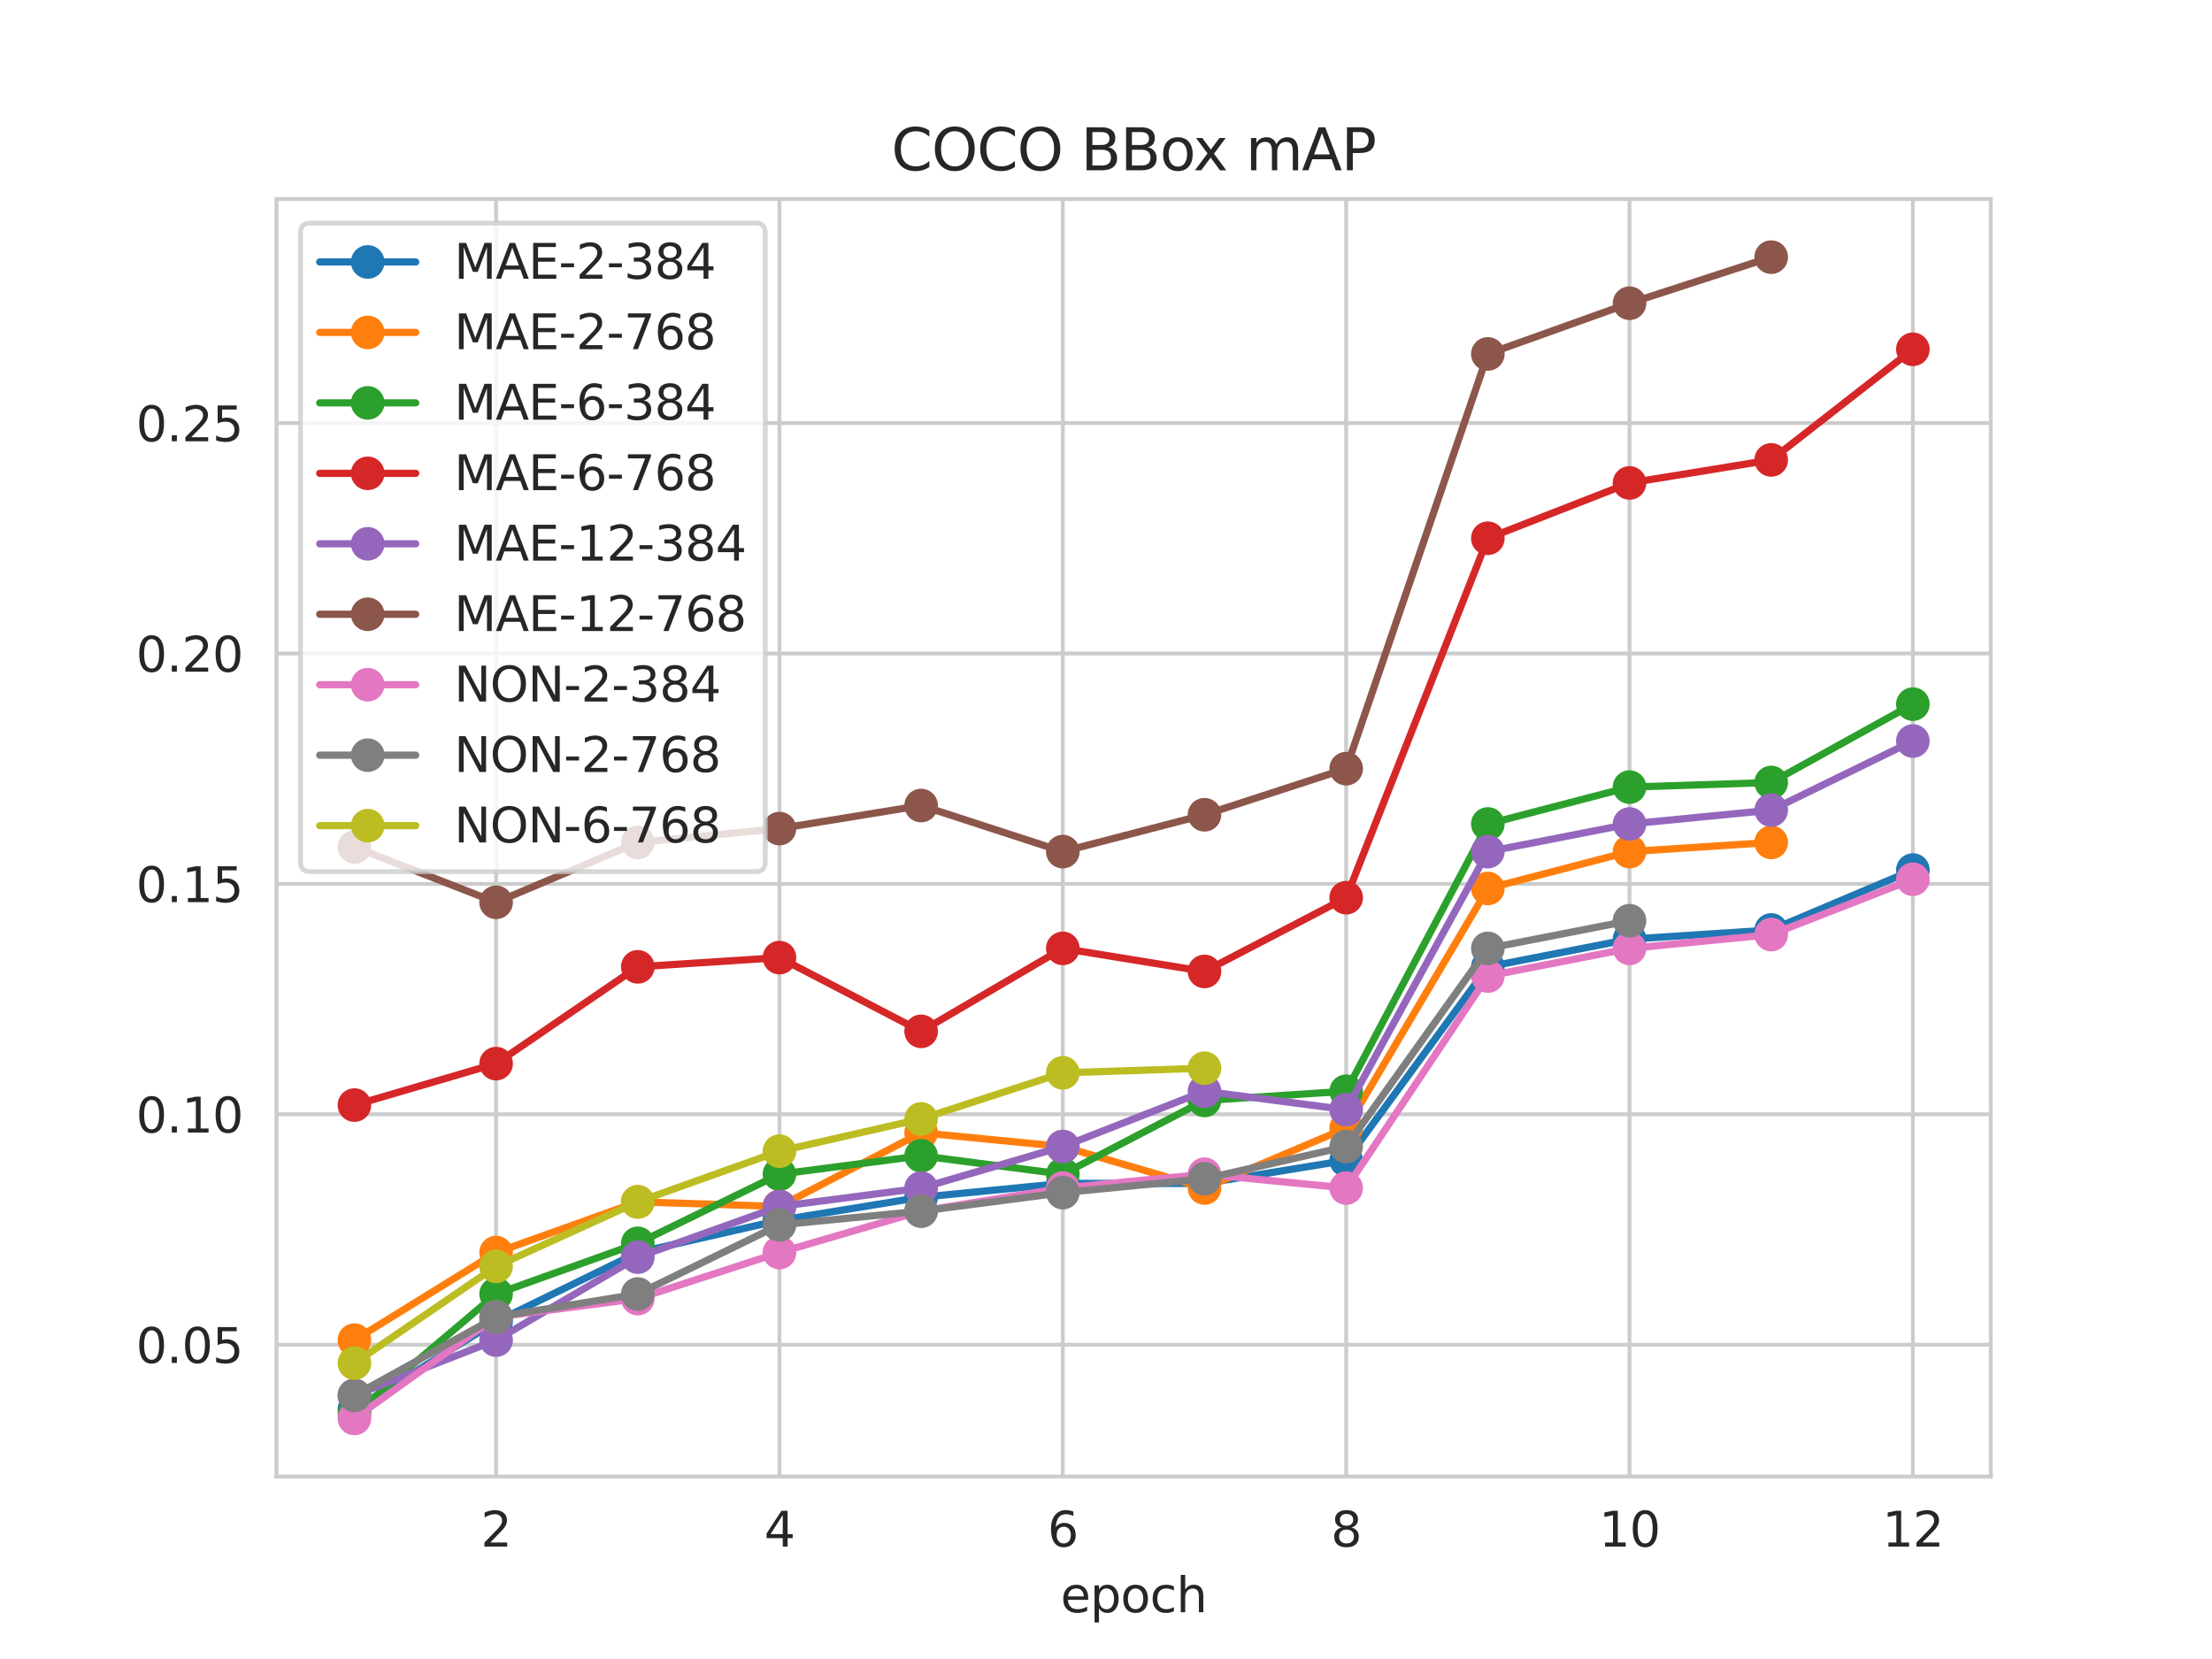 <?xml version="1.0" encoding="utf-8" standalone="no"?>
<!DOCTYPE svg PUBLIC "-//W3C//DTD SVG 1.1//EN"
  "http://www.w3.org/Graphics/SVG/1.1/DTD/svg11.dtd">
<svg xmlns:xlink="http://www.w3.org/1999/xlink" width="460.8pt" height="345.6pt" viewBox="0 0 460.8 345.6" xmlns="http://www.w3.org/2000/svg" version="1.1">
 <defs>
  <style type="text/css">*{stroke-linejoin: round; stroke-linecap: butt}</style>
 </defs>
 <g id="figure_1">
  <g id="patch_1">
   <path d="M 0 345.6 
L 460.8 345.6 
L 460.8 0 
L 0 0 
z
" style="fill: #ffffff"/>
  </g>
  <g id="axes_1">
   <g id="patch_2">
    <path d="M 57.6 307.584 
L 414.72 307.584 
L 414.72 41.472 
L 57.6 41.472 
z
" style="fill: #ffffff"/>
   </g>
   <g id="matplotlib.axis_1">
    <g id="xtick_1">
     <g id="line2d_1">
      <path d="M 103.347 307.584 
L 103.347 41.472 
" clip-path="url(#p0830698e64)" style="fill: none; stroke: #cccccc; stroke-width: 0.8; stroke-linecap: round"/>
     </g>
     <g id="text_1">
      <!-- 2 -->
      <g style="fill: #262626" transform="translate(100.166 322.182) scale(0.1 -0.1)">
       <defs>
        <path id="DejaVuSans-32" d="M 1228 531 
L 3431 531 
L 3431 0 
L 469 0 
L 469 531 
Q 828 903 1448 1529 
Q 2069 2156 2228 2338 
Q 2531 2678 2651 2914 
Q 2772 3150 2772 3378 
Q 2772 3750 2511 3984 
Q 2250 4219 1831 4219 
Q 1534 4219 1204 4116 
Q 875 4013 500 3803 
L 500 4441 
Q 881 4594 1212 4672 
Q 1544 4750 1819 4750 
Q 2544 4750 2975 4387 
Q 3406 4025 3406 3419 
Q 3406 3131 3298 2873 
Q 3191 2616 2906 2266 
Q 2828 2175 2409 1742 
Q 1991 1309 1228 531 
z
" transform="scale(0.016)"/>
       </defs>
       <use xlink:href="#DejaVuSans-32"/>
      </g>
     </g>
    </g>
    <g id="xtick_2">
     <g id="line2d_2">
      <path d="M 162.375 307.584 
L 162.375 41.472 
" clip-path="url(#p0830698e64)" style="fill: none; stroke: #cccccc; stroke-width: 0.8; stroke-linecap: round"/>
     </g>
     <g id="text_2">
      <!-- 4 -->
      <g style="fill: #262626" transform="translate(159.194 322.182) scale(0.1 -0.1)">
       <defs>
        <path id="DejaVuSans-34" d="M 2419 4116 
L 825 1625 
L 2419 1625 
L 2419 4116 
z
M 2253 4666 
L 3047 4666 
L 3047 1625 
L 3713 1625 
L 3713 1100 
L 3047 1100 
L 3047 0 
L 2419 0 
L 2419 1100 
L 313 1100 
L 313 1709 
L 2253 4666 
z
" transform="scale(0.016)"/>
       </defs>
       <use xlink:href="#DejaVuSans-34"/>
      </g>
     </g>
    </g>
    <g id="xtick_3">
     <g id="line2d_3">
      <path d="M 221.403 307.584 
L 221.403 41.472 
" clip-path="url(#p0830698e64)" style="fill: none; stroke: #cccccc; stroke-width: 0.8; stroke-linecap: round"/>
     </g>
     <g id="text_3">
      <!-- 6 -->
      <g style="fill: #262626" transform="translate(218.222 322.182) scale(0.1 -0.1)">
       <defs>
        <path id="DejaVuSans-36" d="M 2113 2584 
Q 1688 2584 1439 2293 
Q 1191 2003 1191 1497 
Q 1191 994 1439 701 
Q 1688 409 2113 409 
Q 2538 409 2786 701 
Q 3034 994 3034 1497 
Q 3034 2003 2786 2293 
Q 2538 2584 2113 2584 
z
M 3366 4563 
L 3366 3988 
Q 3128 4100 2886 4159 
Q 2644 4219 2406 4219 
Q 1781 4219 1451 3797 
Q 1122 3375 1075 2522 
Q 1259 2794 1537 2939 
Q 1816 3084 2150 3084 
Q 2853 3084 3261 2657 
Q 3669 2231 3669 1497 
Q 3669 778 3244 343 
Q 2819 -91 2113 -91 
Q 1303 -91 875 529 
Q 447 1150 447 2328 
Q 447 3434 972 4092 
Q 1497 4750 2381 4750 
Q 2619 4750 2861 4703 
Q 3103 4656 3366 4563 
z
" transform="scale(0.016)"/>
       </defs>
       <use xlink:href="#DejaVuSans-36"/>
      </g>
     </g>
    </g>
    <g id="xtick_4">
     <g id="line2d_4">
      <path d="M 280.431 307.584 
L 280.431 41.472 
" clip-path="url(#p0830698e64)" style="fill: none; stroke: #cccccc; stroke-width: 0.8; stroke-linecap: round"/>
     </g>
     <g id="text_4">
      <!-- 8 -->
      <g style="fill: #262626" transform="translate(277.25 322.182) scale(0.1 -0.1)">
       <defs>
        <path id="DejaVuSans-38" d="M 2034 2216 
Q 1584 2216 1326 1975 
Q 1069 1734 1069 1313 
Q 1069 891 1326 650 
Q 1584 409 2034 409 
Q 2484 409 2743 651 
Q 3003 894 3003 1313 
Q 3003 1734 2745 1975 
Q 2488 2216 2034 2216 
z
M 1403 2484 
Q 997 2584 770 2862 
Q 544 3141 544 3541 
Q 544 4100 942 4425 
Q 1341 4750 2034 4750 
Q 2731 4750 3128 4425 
Q 3525 4100 3525 3541 
Q 3525 3141 3298 2862 
Q 3072 2584 2669 2484 
Q 3125 2378 3379 2068 
Q 3634 1759 3634 1313 
Q 3634 634 3220 271 
Q 2806 -91 2034 -91 
Q 1263 -91 848 271 
Q 434 634 434 1313 
Q 434 1759 690 2068 
Q 947 2378 1403 2484 
z
M 1172 3481 
Q 1172 3119 1398 2916 
Q 1625 2713 2034 2713 
Q 2441 2713 2670 2916 
Q 2900 3119 2900 3481 
Q 2900 3844 2670 4047 
Q 2441 4250 2034 4250 
Q 1625 4250 1398 4047 
Q 1172 3844 1172 3481 
z
" transform="scale(0.016)"/>
       </defs>
       <use xlink:href="#DejaVuSans-38"/>
      </g>
     </g>
    </g>
    <g id="xtick_5">
     <g id="line2d_5">
      <path d="M 339.459 307.584 
L 339.459 41.472 
" clip-path="url(#p0830698e64)" style="fill: none; stroke: #cccccc; stroke-width: 0.8; stroke-linecap: round"/>
     </g>
     <g id="text_5">
      <!-- 10 -->
      <g style="fill: #262626" transform="translate(333.097 322.182) scale(0.1 -0.1)">
       <defs>
        <path id="DejaVuSans-31" d="M 794 531 
L 1825 531 
L 1825 4091 
L 703 3866 
L 703 4441 
L 1819 4666 
L 2450 4666 
L 2450 531 
L 3481 531 
L 3481 0 
L 794 0 
L 794 531 
z
" transform="scale(0.016)"/>
        <path id="DejaVuSans-30" d="M 2034 4250 
Q 1547 4250 1301 3770 
Q 1056 3291 1056 2328 
Q 1056 1369 1301 889 
Q 1547 409 2034 409 
Q 2525 409 2770 889 
Q 3016 1369 3016 2328 
Q 3016 3291 2770 3770 
Q 2525 4250 2034 4250 
z
M 2034 4750 
Q 2819 4750 3233 4129 
Q 3647 3509 3647 2328 
Q 3647 1150 3233 529 
Q 2819 -91 2034 -91 
Q 1250 -91 836 529 
Q 422 1150 422 2328 
Q 422 3509 836 4129 
Q 1250 4750 2034 4750 
z
" transform="scale(0.016)"/>
       </defs>
       <use xlink:href="#DejaVuSans-31"/>
       <use xlink:href="#DejaVuSans-30" x="63.623"/>
      </g>
     </g>
    </g>
    <g id="xtick_6">
     <g id="line2d_6">
      <path d="M 398.487 307.584 
L 398.487 41.472 
" clip-path="url(#p0830698e64)" style="fill: none; stroke: #cccccc; stroke-width: 0.8; stroke-linecap: round"/>
     </g>
     <g id="text_6">
      <!-- 12 -->
      <g style="fill: #262626" transform="translate(392.125 322.182) scale(0.1 -0.1)">
       <use xlink:href="#DejaVuSans-31"/>
       <use xlink:href="#DejaVuSans-32" x="63.623"/>
      </g>
     </g>
    </g>
    <g id="text_7">
     <!-- epoch -->
     <g style="fill: #262626" transform="translate(220.932 335.861) scale(0.1 -0.1)">
      <defs>
       <path id="DejaVuSans-65" d="M 3597 1894 
L 3597 1613 
L 953 1613 
Q 991 1019 1311 708 
Q 1631 397 2203 397 
Q 2534 397 2845 478 
Q 3156 559 3463 722 
L 3463 178 
Q 3153 47 2828 -22 
Q 2503 -91 2169 -91 
Q 1331 -91 842 396 
Q 353 884 353 1716 
Q 353 2575 817 3079 
Q 1281 3584 2069 3584 
Q 2775 3584 3186 3129 
Q 3597 2675 3597 1894 
z
M 3022 2063 
Q 3016 2534 2758 2815 
Q 2500 3097 2075 3097 
Q 1594 3097 1305 2825 
Q 1016 2553 972 2059 
L 3022 2063 
z
" transform="scale(0.016)"/>
       <path id="DejaVuSans-70" d="M 1159 525 
L 1159 -1331 
L 581 -1331 
L 581 3500 
L 1159 3500 
L 1159 2969 
Q 1341 3281 1617 3432 
Q 1894 3584 2278 3584 
Q 2916 3584 3314 3078 
Q 3713 2572 3713 1747 
Q 3713 922 3314 415 
Q 2916 -91 2278 -91 
Q 1894 -91 1617 61 
Q 1341 213 1159 525 
z
M 3116 1747 
Q 3116 2381 2855 2742 
Q 2594 3103 2138 3103 
Q 1681 3103 1420 2742 
Q 1159 2381 1159 1747 
Q 1159 1113 1420 752 
Q 1681 391 2138 391 
Q 2594 391 2855 752 
Q 3116 1113 3116 1747 
z
" transform="scale(0.016)"/>
       <path id="DejaVuSans-6f" d="M 1959 3097 
Q 1497 3097 1228 2736 
Q 959 2375 959 1747 
Q 959 1119 1226 758 
Q 1494 397 1959 397 
Q 2419 397 2687 759 
Q 2956 1122 2956 1747 
Q 2956 2369 2687 2733 
Q 2419 3097 1959 3097 
z
M 1959 3584 
Q 2709 3584 3137 3096 
Q 3566 2609 3566 1747 
Q 3566 888 3137 398 
Q 2709 -91 1959 -91 
Q 1206 -91 779 398 
Q 353 888 353 1747 
Q 353 2609 779 3096 
Q 1206 3584 1959 3584 
z
" transform="scale(0.016)"/>
       <path id="DejaVuSans-63" d="M 3122 3366 
L 3122 2828 
Q 2878 2963 2633 3030 
Q 2388 3097 2138 3097 
Q 1578 3097 1268 2742 
Q 959 2388 959 1747 
Q 959 1106 1268 751 
Q 1578 397 2138 397 
Q 2388 397 2633 464 
Q 2878 531 3122 666 
L 3122 134 
Q 2881 22 2623 -34 
Q 2366 -91 2075 -91 
Q 1284 -91 818 406 
Q 353 903 353 1747 
Q 353 2603 823 3093 
Q 1294 3584 2113 3584 
Q 2378 3584 2631 3529 
Q 2884 3475 3122 3366 
z
" transform="scale(0.016)"/>
       <path id="DejaVuSans-68" d="M 3513 2113 
L 3513 0 
L 2938 0 
L 2938 2094 
Q 2938 2591 2744 2837 
Q 2550 3084 2163 3084 
Q 1697 3084 1428 2787 
Q 1159 2491 1159 1978 
L 1159 0 
L 581 0 
L 581 4863 
L 1159 4863 
L 1159 2956 
Q 1366 3272 1645 3428 
Q 1925 3584 2291 3584 
Q 2894 3584 3203 3211 
Q 3513 2838 3513 2113 
z
" transform="scale(0.016)"/>
      </defs>
      <use xlink:href="#DejaVuSans-65"/>
      <use xlink:href="#DejaVuSans-70" x="61.523"/>
      <use xlink:href="#DejaVuSans-6f" x="125"/>
      <use xlink:href="#DejaVuSans-63" x="186.182"/>
      <use xlink:href="#DejaVuSans-68" x="241.162"/>
     </g>
    </g>
   </g>
   <g id="matplotlib.axis_2">
    <g id="ytick_1">
     <g id="line2d_7">
      <path d="M 57.6 280.128 
L 414.72 280.128 
" clip-path="url(#p0830698e64)" style="fill: none; stroke: #cccccc; stroke-width: 0.8; stroke-linecap: round"/>
     </g>
     <g id="text_8">
      <!-- 0.05 -->
      <g style="fill: #262626" transform="translate(28.334 283.927) scale(0.1 -0.1)">
       <defs>
        <path id="DejaVuSans-2e" d="M 684 794 
L 1344 794 
L 1344 0 
L 684 0 
L 684 794 
z
" transform="scale(0.016)"/>
        <path id="DejaVuSans-35" d="M 691 4666 
L 3169 4666 
L 3169 4134 
L 1269 4134 
L 1269 2991 
Q 1406 3038 1543 3061 
Q 1681 3084 1819 3084 
Q 2600 3084 3056 2656 
Q 3513 2228 3513 1497 
Q 3513 744 3044 326 
Q 2575 -91 1722 -91 
Q 1428 -91 1123 -41 
Q 819 9 494 109 
L 494 744 
Q 775 591 1075 516 
Q 1375 441 1709 441 
Q 2250 441 2565 725 
Q 2881 1009 2881 1497 
Q 2881 1984 2565 2268 
Q 2250 2553 1709 2553 
Q 1456 2553 1204 2497 
Q 953 2441 691 2322 
L 691 4666 
z
" transform="scale(0.016)"/>
       </defs>
       <use xlink:href="#DejaVuSans-30"/>
       <use xlink:href="#DejaVuSans-2e" x="63.623"/>
       <use xlink:href="#DejaVuSans-30" x="95.41"/>
       <use xlink:href="#DejaVuSans-35" x="159.033"/>
      </g>
     </g>
    </g>
    <g id="ytick_2">
     <g id="line2d_8">
      <path d="M 57.6 232.128 
L 414.72 232.128 
" clip-path="url(#p0830698e64)" style="fill: none; stroke: #cccccc; stroke-width: 0.8; stroke-linecap: round"/>
     </g>
     <g id="text_9">
      <!-- 0.10 -->
      <g style="fill: #262626" transform="translate(28.334 235.927) scale(0.1 -0.1)">
       <use xlink:href="#DejaVuSans-30"/>
       <use xlink:href="#DejaVuSans-2e" x="63.623"/>
       <use xlink:href="#DejaVuSans-31" x="95.41"/>
       <use xlink:href="#DejaVuSans-30" x="159.033"/>
      </g>
     </g>
    </g>
    <g id="ytick_3">
     <g id="line2d_9">
      <path d="M 57.6 184.128 
L 414.72 184.128 
" clip-path="url(#p0830698e64)" style="fill: none; stroke: #cccccc; stroke-width: 0.8; stroke-linecap: round"/>
     </g>
     <g id="text_10">
      <!-- 0.15 -->
      <g style="fill: #262626" transform="translate(28.334 187.927) scale(0.1 -0.1)">
       <use xlink:href="#DejaVuSans-30"/>
       <use xlink:href="#DejaVuSans-2e" x="63.623"/>
       <use xlink:href="#DejaVuSans-31" x="95.41"/>
       <use xlink:href="#DejaVuSans-35" x="159.033"/>
      </g>
     </g>
    </g>
    <g id="ytick_4">
     <g id="line2d_10">
      <path d="M 57.6 136.128 
L 414.72 136.128 
" clip-path="url(#p0830698e64)" style="fill: none; stroke: #cccccc; stroke-width: 0.8; stroke-linecap: round"/>
     </g>
     <g id="text_11">
      <!-- 0.20 -->
      <g style="fill: #262626" transform="translate(28.334 139.927) scale(0.1 -0.1)">
       <use xlink:href="#DejaVuSans-30"/>
       <use xlink:href="#DejaVuSans-2e" x="63.623"/>
       <use xlink:href="#DejaVuSans-32" x="95.41"/>
       <use xlink:href="#DejaVuSans-30" x="159.033"/>
      </g>
     </g>
    </g>
    <g id="ytick_5">
     <g id="line2d_11">
      <path d="M 57.6 88.128 
L 414.72 88.128 
" clip-path="url(#p0830698e64)" style="fill: none; stroke: #cccccc; stroke-width: 0.8; stroke-linecap: round"/>
     </g>
     <g id="text_12">
      <!-- 0.25 -->
      <g style="fill: #262626" transform="translate(28.334 91.927) scale(0.1 -0.1)">
       <use xlink:href="#DejaVuSans-30"/>
       <use xlink:href="#DejaVuSans-2e" x="63.623"/>
       <use xlink:href="#DejaVuSans-32" x="95.41"/>
       <use xlink:href="#DejaVuSans-35" x="159.033"/>
      </g>
     </g>
    </g>
   </g>
   <g id="line2d_12">
    <path d="M 73.833 293.568 
L 103.347 275.328 
L 132.861 260.928 
L 162.375 254.208 
L 191.889 249.408 
L 221.403 246.528 
L 250.917 246.528 
L 280.431 241.728 
L 309.945 201.408 
L 339.459 195.648 
L 368.973 193.728 
L 398.487 181.248 
" clip-path="url(#p0830698e64)" style="fill: none; stroke: #1f77b4; stroke-width: 1.5; stroke-linecap: round"/>
    <defs>
     <path id="m68b4275892" d="M 0 3 
C 0.796 3 1.559 2.684 2.121 2.121 
C 2.684 1.559 3 0.796 3 0 
C 3 -0.796 2.684 -1.559 2.121 -2.121 
C 1.559 -2.684 0.796 -3 0 -3 
C -0.796 -3 -1.559 -2.684 -2.121 -2.121 
C -2.684 -1.559 -3 -0.796 -3 0 
C -3 0.796 -2.684 1.559 -2.121 2.121 
C -1.559 2.684 -0.796 3 0 3 
z
" style="stroke: #1f77b4"/>
    </defs>
    <g clip-path="url(#p0830698e64)">
     <use xlink:href="#m68b4275892" x="73.833" y="293.568" style="fill: #1f77b4; stroke: #1f77b4"/>
     <use xlink:href="#m68b4275892" x="103.347" y="275.328" style="fill: #1f77b4; stroke: #1f77b4"/>
     <use xlink:href="#m68b4275892" x="132.861" y="260.928" style="fill: #1f77b4; stroke: #1f77b4"/>
     <use xlink:href="#m68b4275892" x="162.375" y="254.208" style="fill: #1f77b4; stroke: #1f77b4"/>
     <use xlink:href="#m68b4275892" x="191.889" y="249.408" style="fill: #1f77b4; stroke: #1f77b4"/>
     <use xlink:href="#m68b4275892" x="221.403" y="246.528" style="fill: #1f77b4; stroke: #1f77b4"/>
     <use xlink:href="#m68b4275892" x="250.917" y="246.528" style="fill: #1f77b4; stroke: #1f77b4"/>
     <use xlink:href="#m68b4275892" x="280.431" y="241.728" style="fill: #1f77b4; stroke: #1f77b4"/>
     <use xlink:href="#m68b4275892" x="309.945" y="201.408" style="fill: #1f77b4; stroke: #1f77b4"/>
     <use xlink:href="#m68b4275892" x="339.459" y="195.648" style="fill: #1f77b4; stroke: #1f77b4"/>
     <use xlink:href="#m68b4275892" x="368.973" y="193.728" style="fill: #1f77b4; stroke: #1f77b4"/>
     <use xlink:href="#m68b4275892" x="398.487" y="181.248" style="fill: #1f77b4; stroke: #1f77b4"/>
    </g>
   </g>
   <g id="line2d_13">
    <path d="M 73.833 279.168 
L 103.347 260.928 
L 132.861 250.368 
L 162.375 251.328 
L 191.889 235.968 
L 221.403 238.848 
L 250.917 247.488 
L 280.431 235.008 
L 309.945 185.088 
L 339.459 177.408 
L 368.973 175.488 
" clip-path="url(#p0830698e64)" style="fill: none; stroke: #ff7f0e; stroke-width: 1.5; stroke-linecap: round"/>
    <defs>
     <path id="me8c75ceebf" d="M 0 3 
C 0.796 3 1.559 2.684 2.121 2.121 
C 2.684 1.559 3 0.796 3 0 
C 3 -0.796 2.684 -1.559 2.121 -2.121 
C 1.559 -2.684 0.796 -3 0 -3 
C -0.796 -3 -1.559 -2.684 -2.121 -2.121 
C -2.684 -1.559 -3 -0.796 -3 0 
C -3 0.796 -2.684 1.559 -2.121 2.121 
C -1.559 2.684 -0.796 3 0 3 
z
" style="stroke: #ff7f0e"/>
    </defs>
    <g clip-path="url(#p0830698e64)">
     <use xlink:href="#me8c75ceebf" x="73.833" y="279.168" style="fill: #ff7f0e; stroke: #ff7f0e"/>
     <use xlink:href="#me8c75ceebf" x="103.347" y="260.928" style="fill: #ff7f0e; stroke: #ff7f0e"/>
     <use xlink:href="#me8c75ceebf" x="132.861" y="250.368" style="fill: #ff7f0e; stroke: #ff7f0e"/>
     <use xlink:href="#me8c75ceebf" x="162.375" y="251.328" style="fill: #ff7f0e; stroke: #ff7f0e"/>
     <use xlink:href="#me8c75ceebf" x="191.889" y="235.968" style="fill: #ff7f0e; stroke: #ff7f0e"/>
     <use xlink:href="#me8c75ceebf" x="221.403" y="238.848" style="fill: #ff7f0e; stroke: #ff7f0e"/>
     <use xlink:href="#me8c75ceebf" x="250.917" y="247.488" style="fill: #ff7f0e; stroke: #ff7f0e"/>
     <use xlink:href="#me8c75ceebf" x="280.431" y="235.008" style="fill: #ff7f0e; stroke: #ff7f0e"/>
     <use xlink:href="#me8c75ceebf" x="309.945" y="185.088" style="fill: #ff7f0e; stroke: #ff7f0e"/>
     <use xlink:href="#me8c75ceebf" x="339.459" y="177.408" style="fill: #ff7f0e; stroke: #ff7f0e"/>
     <use xlink:href="#me8c75ceebf" x="368.973" y="175.488" style="fill: #ff7f0e; stroke: #ff7f0e"/>
    </g>
   </g>
   <g id="line2d_14">
    <path d="M 73.833 294.528 
L 103.347 269.568 
L 132.861 259.008 
L 162.375 244.608 
L 191.889 240.768 
L 221.403 244.608 
L 250.917 229.248 
L 280.431 227.328 
L 309.945 171.648 
L 339.459 163.968 
L 368.973 163.008 
L 398.487 146.688 
" clip-path="url(#p0830698e64)" style="fill: none; stroke: #2ca02c; stroke-width: 1.5; stroke-linecap: round"/>
    <defs>
     <path id="m5e2458ff6b" d="M 0 3 
C 0.796 3 1.559 2.684 2.121 2.121 
C 2.684 1.559 3 0.796 3 0 
C 3 -0.796 2.684 -1.559 2.121 -2.121 
C 1.559 -2.684 0.796 -3 0 -3 
C -0.796 -3 -1.559 -2.684 -2.121 -2.121 
C -2.684 -1.559 -3 -0.796 -3 0 
C -3 0.796 -2.684 1.559 -2.121 2.121 
C -1.559 2.684 -0.796 3 0 3 
z
" style="stroke: #2ca02c"/>
    </defs>
    <g clip-path="url(#p0830698e64)">
     <use xlink:href="#m5e2458ff6b" x="73.833" y="294.528" style="fill: #2ca02c; stroke: #2ca02c"/>
     <use xlink:href="#m5e2458ff6b" x="103.347" y="269.568" style="fill: #2ca02c; stroke: #2ca02c"/>
     <use xlink:href="#m5e2458ff6b" x="132.861" y="259.008" style="fill: #2ca02c; stroke: #2ca02c"/>
     <use xlink:href="#m5e2458ff6b" x="162.375" y="244.608" style="fill: #2ca02c; stroke: #2ca02c"/>
     <use xlink:href="#m5e2458ff6b" x="191.889" y="240.768" style="fill: #2ca02c; stroke: #2ca02c"/>
     <use xlink:href="#m5e2458ff6b" x="221.403" y="244.608" style="fill: #2ca02c; stroke: #2ca02c"/>
     <use xlink:href="#m5e2458ff6b" x="250.917" y="229.248" style="fill: #2ca02c; stroke: #2ca02c"/>
     <use xlink:href="#m5e2458ff6b" x="280.431" y="227.328" style="fill: #2ca02c; stroke: #2ca02c"/>
     <use xlink:href="#m5e2458ff6b" x="309.945" y="171.648" style="fill: #2ca02c; stroke: #2ca02c"/>
     <use xlink:href="#m5e2458ff6b" x="339.459" y="163.968" style="fill: #2ca02c; stroke: #2ca02c"/>
     <use xlink:href="#m5e2458ff6b" x="368.973" y="163.008" style="fill: #2ca02c; stroke: #2ca02c"/>
     <use xlink:href="#m5e2458ff6b" x="398.487" y="146.688" style="fill: #2ca02c; stroke: #2ca02c"/>
    </g>
   </g>
   <g id="line2d_15">
    <path d="M 73.833 230.208 
L 103.347 221.568 
L 132.861 201.408 
L 162.375 199.488 
L 191.889 214.848 
L 221.403 197.568 
L 250.917 202.368 
L 280.431 187.008 
L 309.945 112.128 
L 339.459 100.608 
L 368.973 95.808 
L 398.487 72.768 
" clip-path="url(#p0830698e64)" style="fill: none; stroke: #d62728; stroke-width: 1.5; stroke-linecap: round"/>
    <defs>
     <path id="mbbafbca306" d="M 0 3 
C 0.796 3 1.559 2.684 2.121 2.121 
C 2.684 1.559 3 0.796 3 0 
C 3 -0.796 2.684 -1.559 2.121 -2.121 
C 1.559 -2.684 0.796 -3 0 -3 
C -0.796 -3 -1.559 -2.684 -2.121 -2.121 
C -2.684 -1.559 -3 -0.796 -3 0 
C -3 0.796 -2.684 1.559 -2.121 2.121 
C -1.559 2.684 -0.796 3 0 3 
z
" style="stroke: #d62728"/>
    </defs>
    <g clip-path="url(#p0830698e64)">
     <use xlink:href="#mbbafbca306" x="73.833" y="230.208" style="fill: #d62728; stroke: #d62728"/>
     <use xlink:href="#mbbafbca306" x="103.347" y="221.568" style="fill: #d62728; stroke: #d62728"/>
     <use xlink:href="#mbbafbca306" x="132.861" y="201.408" style="fill: #d62728; stroke: #d62728"/>
     <use xlink:href="#mbbafbca306" x="162.375" y="199.488" style="fill: #d62728; stroke: #d62728"/>
     <use xlink:href="#mbbafbca306" x="191.889" y="214.848" style="fill: #d62728; stroke: #d62728"/>
     <use xlink:href="#mbbafbca306" x="221.403" y="197.568" style="fill: #d62728; stroke: #d62728"/>
     <use xlink:href="#mbbafbca306" x="250.917" y="202.368" style="fill: #d62728; stroke: #d62728"/>
     <use xlink:href="#mbbafbca306" x="280.431" y="187.008" style="fill: #d62728; stroke: #d62728"/>
     <use xlink:href="#mbbafbca306" x="309.945" y="112.128" style="fill: #d62728; stroke: #d62728"/>
     <use xlink:href="#mbbafbca306" x="339.459" y="100.608" style="fill: #d62728; stroke: #d62728"/>
     <use xlink:href="#mbbafbca306" x="368.973" y="95.808" style="fill: #d62728; stroke: #d62728"/>
     <use xlink:href="#mbbafbca306" x="398.487" y="72.768" style="fill: #d62728; stroke: #d62728"/>
    </g>
   </g>
   <g id="line2d_16">
    <path d="M 73.833 290.688 
L 103.347 279.168 
L 132.861 261.888 
L 162.375 251.328 
L 191.889 247.488 
L 221.403 238.848 
L 250.917 227.328 
L 280.431 231.168 
L 309.945 177.408 
L 339.459 171.648 
L 368.973 168.768 
L 398.487 154.368 
" clip-path="url(#p0830698e64)" style="fill: none; stroke: #9467bd; stroke-width: 1.5; stroke-linecap: round"/>
    <defs>
     <path id="me1479765b6" d="M 0 3 
C 0.796 3 1.559 2.684 2.121 2.121 
C 2.684 1.559 3 0.796 3 0 
C 3 -0.796 2.684 -1.559 2.121 -2.121 
C 1.559 -2.684 0.796 -3 0 -3 
C -0.796 -3 -1.559 -2.684 -2.121 -2.121 
C -2.684 -1.559 -3 -0.796 -3 0 
C -3 0.796 -2.684 1.559 -2.121 2.121 
C -1.559 2.684 -0.796 3 0 3 
z
" style="stroke: #9467bd"/>
    </defs>
    <g clip-path="url(#p0830698e64)">
     <use xlink:href="#me1479765b6" x="73.833" y="290.688" style="fill: #9467bd; stroke: #9467bd"/>
     <use xlink:href="#me1479765b6" x="103.347" y="279.168" style="fill: #9467bd; stroke: #9467bd"/>
     <use xlink:href="#me1479765b6" x="132.861" y="261.888" style="fill: #9467bd; stroke: #9467bd"/>
     <use xlink:href="#me1479765b6" x="162.375" y="251.328" style="fill: #9467bd; stroke: #9467bd"/>
     <use xlink:href="#me1479765b6" x="191.889" y="247.488" style="fill: #9467bd; stroke: #9467bd"/>
     <use xlink:href="#me1479765b6" x="221.403" y="238.848" style="fill: #9467bd; stroke: #9467bd"/>
     <use xlink:href="#me1479765b6" x="250.917" y="227.328" style="fill: #9467bd; stroke: #9467bd"/>
     <use xlink:href="#me1479765b6" x="280.431" y="231.168" style="fill: #9467bd; stroke: #9467bd"/>
     <use xlink:href="#me1479765b6" x="309.945" y="177.408" style="fill: #9467bd; stroke: #9467bd"/>
     <use xlink:href="#me1479765b6" x="339.459" y="171.648" style="fill: #9467bd; stroke: #9467bd"/>
     <use xlink:href="#me1479765b6" x="368.973" y="168.768" style="fill: #9467bd; stroke: #9467bd"/>
     <use xlink:href="#me1479765b6" x="398.487" y="154.368" style="fill: #9467bd; stroke: #9467bd"/>
    </g>
   </g>
   <g id="line2d_17">
    <path d="M 73.833 176.448 
L 103.347 187.968 
L 132.861 175.488 
L 162.375 172.608 
L 191.889 167.808 
L 221.403 177.408 
L 250.917 169.728 
L 280.431 160.128 
L 309.945 73.728 
L 339.459 63.168 
L 368.973 53.568 
" clip-path="url(#p0830698e64)" style="fill: none; stroke: #8c564b; stroke-width: 1.5; stroke-linecap: round"/>
    <defs>
     <path id="m026343031f" d="M 0 3 
C 0.796 3 1.559 2.684 2.121 2.121 
C 2.684 1.559 3 0.796 3 0 
C 3 -0.796 2.684 -1.559 2.121 -2.121 
C 1.559 -2.684 0.796 -3 0 -3 
C -0.796 -3 -1.559 -2.684 -2.121 -2.121 
C -2.684 -1.559 -3 -0.796 -3 0 
C -3 0.796 -2.684 1.559 -2.121 2.121 
C -1.559 2.684 -0.796 3 0 3 
z
" style="stroke: #8c564b"/>
    </defs>
    <g clip-path="url(#p0830698e64)">
     <use xlink:href="#m026343031f" x="73.833" y="176.448" style="fill: #8c564b; stroke: #8c564b"/>
     <use xlink:href="#m026343031f" x="103.347" y="187.968" style="fill: #8c564b; stroke: #8c564b"/>
     <use xlink:href="#m026343031f" x="132.861" y="175.488" style="fill: #8c564b; stroke: #8c564b"/>
     <use xlink:href="#m026343031f" x="162.375" y="172.608" style="fill: #8c564b; stroke: #8c564b"/>
     <use xlink:href="#m026343031f" x="191.889" y="167.808" style="fill: #8c564b; stroke: #8c564b"/>
     <use xlink:href="#m026343031f" x="221.403" y="177.408" style="fill: #8c564b; stroke: #8c564b"/>
     <use xlink:href="#m026343031f" x="250.917" y="169.728" style="fill: #8c564b; stroke: #8c564b"/>
     <use xlink:href="#m026343031f" x="280.431" y="160.128" style="fill: #8c564b; stroke: #8c564b"/>
     <use xlink:href="#m026343031f" x="309.945" y="73.728" style="fill: #8c564b; stroke: #8c564b"/>
     <use xlink:href="#m026343031f" x="339.459" y="63.168" style="fill: #8c564b; stroke: #8c564b"/>
     <use xlink:href="#m026343031f" x="368.973" y="53.568" style="fill: #8c564b; stroke: #8c564b"/>
    </g>
   </g>
   <g id="line2d_18">
    <path d="M 73.833 295.488 
L 103.347 274.368 
L 132.861 270.528 
L 162.375 260.928 
L 191.889 252.288 
L 221.403 247.488 
L 250.917 244.608 
L 280.431 247.488 
L 309.945 203.328 
L 339.459 197.568 
L 368.973 194.688 
L 398.487 183.168 
" clip-path="url(#p0830698e64)" style="fill: none; stroke: #e377c2; stroke-width: 1.5; stroke-linecap: round"/>
    <defs>
     <path id="m54072eed1a" d="M 0 3 
C 0.796 3 1.559 2.684 2.121 2.121 
C 2.684 1.559 3 0.796 3 0 
C 3 -0.796 2.684 -1.559 2.121 -2.121 
C 1.559 -2.684 0.796 -3 0 -3 
C -0.796 -3 -1.559 -2.684 -2.121 -2.121 
C -2.684 -1.559 -3 -0.796 -3 0 
C -3 0.796 -2.684 1.559 -2.121 2.121 
C -1.559 2.684 -0.796 3 0 3 
z
" style="stroke: #e377c2"/>
    </defs>
    <g clip-path="url(#p0830698e64)">
     <use xlink:href="#m54072eed1a" x="73.833" y="295.488" style="fill: #e377c2; stroke: #e377c2"/>
     <use xlink:href="#m54072eed1a" x="103.347" y="274.368" style="fill: #e377c2; stroke: #e377c2"/>
     <use xlink:href="#m54072eed1a" x="132.861" y="270.528" style="fill: #e377c2; stroke: #e377c2"/>
     <use xlink:href="#m54072eed1a" x="162.375" y="260.928" style="fill: #e377c2; stroke: #e377c2"/>
     <use xlink:href="#m54072eed1a" x="191.889" y="252.288" style="fill: #e377c2; stroke: #e377c2"/>
     <use xlink:href="#m54072eed1a" x="221.403" y="247.488" style="fill: #e377c2; stroke: #e377c2"/>
     <use xlink:href="#m54072eed1a" x="250.917" y="244.608" style="fill: #e377c2; stroke: #e377c2"/>
     <use xlink:href="#m54072eed1a" x="280.431" y="247.488" style="fill: #e377c2; stroke: #e377c2"/>
     <use xlink:href="#m54072eed1a" x="309.945" y="203.328" style="fill: #e377c2; stroke: #e377c2"/>
     <use xlink:href="#m54072eed1a" x="339.459" y="197.568" style="fill: #e377c2; stroke: #e377c2"/>
     <use xlink:href="#m54072eed1a" x="368.973" y="194.688" style="fill: #e377c2; stroke: #e377c2"/>
     <use xlink:href="#m54072eed1a" x="398.487" y="183.168" style="fill: #e377c2; stroke: #e377c2"/>
    </g>
   </g>
   <g id="line2d_19">
    <path d="M 73.833 290.688 
L 103.347 274.368 
L 132.861 269.568 
L 162.375 255.168 
L 191.889 252.288 
L 221.403 248.448 
L 250.917 245.568 
L 280.431 238.848 
L 309.945 197.568 
L 339.459 191.808 
" clip-path="url(#p0830698e64)" style="fill: none; stroke: #7f7f7f; stroke-width: 1.5; stroke-linecap: round"/>
    <defs>
     <path id="m25b5921dbf" d="M 0 3 
C 0.796 3 1.559 2.684 2.121 2.121 
C 2.684 1.559 3 0.796 3 0 
C 3 -0.796 2.684 -1.559 2.121 -2.121 
C 1.559 -2.684 0.796 -3 0 -3 
C -0.796 -3 -1.559 -2.684 -2.121 -2.121 
C -2.684 -1.559 -3 -0.796 -3 0 
C -3 0.796 -2.684 1.559 -2.121 2.121 
C -1.559 2.684 -0.796 3 0 3 
z
" style="stroke: #7f7f7f"/>
    </defs>
    <g clip-path="url(#p0830698e64)">
     <use xlink:href="#m25b5921dbf" x="73.833" y="290.688" style="fill: #7f7f7f; stroke: #7f7f7f"/>
     <use xlink:href="#m25b5921dbf" x="103.347" y="274.368" style="fill: #7f7f7f; stroke: #7f7f7f"/>
     <use xlink:href="#m25b5921dbf" x="132.861" y="269.568" style="fill: #7f7f7f; stroke: #7f7f7f"/>
     <use xlink:href="#m25b5921dbf" x="162.375" y="255.168" style="fill: #7f7f7f; stroke: #7f7f7f"/>
     <use xlink:href="#m25b5921dbf" x="191.889" y="252.288" style="fill: #7f7f7f; stroke: #7f7f7f"/>
     <use xlink:href="#m25b5921dbf" x="221.403" y="248.448" style="fill: #7f7f7f; stroke: #7f7f7f"/>
     <use xlink:href="#m25b5921dbf" x="250.917" y="245.568" style="fill: #7f7f7f; stroke: #7f7f7f"/>
     <use xlink:href="#m25b5921dbf" x="280.431" y="238.848" style="fill: #7f7f7f; stroke: #7f7f7f"/>
     <use xlink:href="#m25b5921dbf" x="309.945" y="197.568" style="fill: #7f7f7f; stroke: #7f7f7f"/>
     <use xlink:href="#m25b5921dbf" x="339.459" y="191.808" style="fill: #7f7f7f; stroke: #7f7f7f"/>
    </g>
   </g>
   <g id="line2d_20">
    <path d="M 73.833 283.968 
L 103.347 263.808 
L 132.861 250.368 
L 162.375 239.808 
L 191.889 233.088 
L 221.403 223.488 
L 250.917 222.528 
" clip-path="url(#p0830698e64)" style="fill: none; stroke: #bcbd22; stroke-width: 1.5; stroke-linecap: round"/>
    <defs>
     <path id="m847dc8ceba" d="M 0 3 
C 0.796 3 1.559 2.684 2.121 2.121 
C 2.684 1.559 3 0.796 3 0 
C 3 -0.796 2.684 -1.559 2.121 -2.121 
C 1.559 -2.684 0.796 -3 0 -3 
C -0.796 -3 -1.559 -2.684 -2.121 -2.121 
C -2.684 -1.559 -3 -0.796 -3 0 
C -3 0.796 -2.684 1.559 -2.121 2.121 
C -1.559 2.684 -0.796 3 0 3 
z
" style="stroke: #bcbd22"/>
    </defs>
    <g clip-path="url(#p0830698e64)">
     <use xlink:href="#m847dc8ceba" x="73.833" y="283.968" style="fill: #bcbd22; stroke: #bcbd22"/>
     <use xlink:href="#m847dc8ceba" x="103.347" y="263.808" style="fill: #bcbd22; stroke: #bcbd22"/>
     <use xlink:href="#m847dc8ceba" x="132.861" y="250.368" style="fill: #bcbd22; stroke: #bcbd22"/>
     <use xlink:href="#m847dc8ceba" x="162.375" y="239.808" style="fill: #bcbd22; stroke: #bcbd22"/>
     <use xlink:href="#m847dc8ceba" x="191.889" y="233.088" style="fill: #bcbd22; stroke: #bcbd22"/>
     <use xlink:href="#m847dc8ceba" x="221.403" y="223.488" style="fill: #bcbd22; stroke: #bcbd22"/>
     <use xlink:href="#m847dc8ceba" x="250.917" y="222.528" style="fill: #bcbd22; stroke: #bcbd22"/>
    </g>
   </g>
   <g id="patch_3">
    <path d="M 57.6 307.584 
L 57.6 41.472 
" style="fill: none; stroke: #cccccc; stroke-width: 0.8; stroke-linejoin: miter; stroke-linecap: square"/>
   </g>
   <g id="patch_4">
    <path d="M 414.72 307.584 
L 414.72 41.472 
" style="fill: none; stroke: #cccccc; stroke-width: 0.8; stroke-linejoin: miter; stroke-linecap: square"/>
   </g>
   <g id="patch_5">
    <path d="M 57.6 307.584 
L 414.72 307.584 
" style="fill: none; stroke: #cccccc; stroke-width: 0.8; stroke-linejoin: miter; stroke-linecap: square"/>
   </g>
   <g id="patch_6">
    <path d="M 57.6 41.472 
L 414.72 41.472 
" style="fill: none; stroke: #cccccc; stroke-width: 0.8; stroke-linejoin: miter; stroke-linecap: square"/>
   </g>
   <g id="text_13">
    <!-- COCO BBox mAP -->
    <g style="fill: #262626" transform="translate(185.686 35.472) scale(0.12 -0.12)">
     <defs>
      <path id="DejaVuSans-43" d="M 4122 4306 
L 4122 3641 
Q 3803 3938 3442 4084 
Q 3081 4231 2675 4231 
Q 1875 4231 1450 3742 
Q 1025 3253 1025 2328 
Q 1025 1406 1450 917 
Q 1875 428 2675 428 
Q 3081 428 3442 575 
Q 3803 722 4122 1019 
L 4122 359 
Q 3791 134 3420 21 
Q 3050 -91 2638 -91 
Q 1578 -91 968 557 
Q 359 1206 359 2328 
Q 359 3453 968 4101 
Q 1578 4750 2638 4750 
Q 3056 4750 3426 4639 
Q 3797 4528 4122 4306 
z
" transform="scale(0.016)"/>
      <path id="DejaVuSans-4f" d="M 2522 4238 
Q 1834 4238 1429 3725 
Q 1025 3213 1025 2328 
Q 1025 1447 1429 934 
Q 1834 422 2522 422 
Q 3209 422 3611 934 
Q 4013 1447 4013 2328 
Q 4013 3213 3611 3725 
Q 3209 4238 2522 4238 
z
M 2522 4750 
Q 3503 4750 4090 4092 
Q 4678 3434 4678 2328 
Q 4678 1225 4090 567 
Q 3503 -91 2522 -91 
Q 1538 -91 948 565 
Q 359 1222 359 2328 
Q 359 3434 948 4092 
Q 1538 4750 2522 4750 
z
" transform="scale(0.016)"/>
      <path id="DejaVuSans-20" transform="scale(0.016)"/>
      <path id="DejaVuSans-42" d="M 1259 2228 
L 1259 519 
L 2272 519 
Q 2781 519 3026 730 
Q 3272 941 3272 1375 
Q 3272 1813 3026 2020 
Q 2781 2228 2272 2228 
L 1259 2228 
z
M 1259 4147 
L 1259 2741 
L 2194 2741 
Q 2656 2741 2882 2914 
Q 3109 3088 3109 3444 
Q 3109 3797 2882 3972 
Q 2656 4147 2194 4147 
L 1259 4147 
z
M 628 4666 
L 2241 4666 
Q 2963 4666 3353 4366 
Q 3744 4066 3744 3513 
Q 3744 3084 3544 2831 
Q 3344 2578 2956 2516 
Q 3422 2416 3680 2098 
Q 3938 1781 3938 1306 
Q 3938 681 3513 340 
Q 3088 0 2303 0 
L 628 0 
L 628 4666 
z
" transform="scale(0.016)"/>
      <path id="DejaVuSans-78" d="M 3513 3500 
L 2247 1797 
L 3578 0 
L 2900 0 
L 1881 1375 
L 863 0 
L 184 0 
L 1544 1831 
L 300 3500 
L 978 3500 
L 1906 2253 
L 2834 3500 
L 3513 3500 
z
" transform="scale(0.016)"/>
      <path id="DejaVuSans-6d" d="M 3328 2828 
Q 3544 3216 3844 3400 
Q 4144 3584 4550 3584 
Q 5097 3584 5394 3201 
Q 5691 2819 5691 2113 
L 5691 0 
L 5113 0 
L 5113 2094 
Q 5113 2597 4934 2840 
Q 4756 3084 4391 3084 
Q 3944 3084 3684 2787 
Q 3425 2491 3425 1978 
L 3425 0 
L 2847 0 
L 2847 2094 
Q 2847 2600 2669 2842 
Q 2491 3084 2119 3084 
Q 1678 3084 1418 2786 
Q 1159 2488 1159 1978 
L 1159 0 
L 581 0 
L 581 3500 
L 1159 3500 
L 1159 2956 
Q 1356 3278 1631 3431 
Q 1906 3584 2284 3584 
Q 2666 3584 2933 3390 
Q 3200 3197 3328 2828 
z
" transform="scale(0.016)"/>
      <path id="DejaVuSans-41" d="M 2188 4044 
L 1331 1722 
L 3047 1722 
L 2188 4044 
z
M 1831 4666 
L 2547 4666 
L 4325 0 
L 3669 0 
L 3244 1197 
L 1141 1197 
L 716 0 
L 50 0 
L 1831 4666 
z
" transform="scale(0.016)"/>
      <path id="DejaVuSans-50" d="M 1259 4147 
L 1259 2394 
L 2053 2394 
Q 2494 2394 2734 2622 
Q 2975 2850 2975 3272 
Q 2975 3691 2734 3919 
Q 2494 4147 2053 4147 
L 1259 4147 
z
M 628 4666 
L 2053 4666 
Q 2838 4666 3239 4311 
Q 3641 3956 3641 3272 
Q 3641 2581 3239 2228 
Q 2838 1875 2053 1875 
L 1259 1875 
L 1259 0 
L 628 0 
L 628 4666 
z
" transform="scale(0.016)"/>
     </defs>
     <use xlink:href="#DejaVuSans-43"/>
     <use xlink:href="#DejaVuSans-4f" x="69.824"/>
     <use xlink:href="#DejaVuSans-43" x="148.535"/>
     <use xlink:href="#DejaVuSans-4f" x="218.359"/>
     <use xlink:href="#DejaVuSans-20" x="297.07"/>
     <use xlink:href="#DejaVuSans-42" x="328.857"/>
     <use xlink:href="#DejaVuSans-42" x="397.461"/>
     <use xlink:href="#DejaVuSans-6f" x="466.064"/>
     <use xlink:href="#DejaVuSans-78" x="524.121"/>
     <use xlink:href="#DejaVuSans-20" x="583.301"/>
     <use xlink:href="#DejaVuSans-6d" x="615.088"/>
     <use xlink:href="#DejaVuSans-41" x="712.5"/>
     <use xlink:href="#DejaVuSans-50" x="780.908"/>
    </g>
   </g>
   <g id="legend_1">
    <g id="patch_7">
     <path d="M 64.6 181.575 
L 157.416 181.575 
Q 159.416 181.575 159.416 179.575 
L 159.416 48.472 
Q 159.416 46.472 157.416 46.472 
L 64.6 46.472 
Q 62.6 46.472 62.6 48.472 
L 62.6 179.575 
Q 62.6 181.575 64.6 181.575 
z
" style="fill: #ffffff; opacity: 0.8; stroke: #cccccc; stroke-linejoin: miter"/>
    </g>
    <g id="line2d_21">
     <path d="M 66.6 54.57 
L 76.6 54.57 
L 86.6 54.57 
" style="fill: none; stroke: #1f77b4; stroke-width: 1.5; stroke-linecap: round"/>
     <g>
      <use xlink:href="#m68b4275892" x="76.6" y="54.57" style="fill: #1f77b4; stroke: #1f77b4"/>
     </g>
    </g>
    <g id="text_14">
     <!-- MAE-2-384 -->
     <g style="fill: #262626" transform="translate(94.6 58.07) scale(0.1 -0.1)">
      <defs>
       <path id="DejaVuSans-4d" d="M 628 4666 
L 1569 4666 
L 2759 1491 
L 3956 4666 
L 4897 4666 
L 4897 0 
L 4281 0 
L 4281 4097 
L 3078 897 
L 2444 897 
L 1241 4097 
L 1241 0 
L 628 0 
L 628 4666 
z
" transform="scale(0.016)"/>
       <path id="DejaVuSans-45" d="M 628 4666 
L 3578 4666 
L 3578 4134 
L 1259 4134 
L 1259 2753 
L 3481 2753 
L 3481 2222 
L 1259 2222 
L 1259 531 
L 3634 531 
L 3634 0 
L 628 0 
L 628 4666 
z
" transform="scale(0.016)"/>
       <path id="DejaVuSans-2d" d="M 313 2009 
L 1997 2009 
L 1997 1497 
L 313 1497 
L 313 2009 
z
" transform="scale(0.016)"/>
       <path id="DejaVuSans-33" d="M 2597 2516 
Q 3050 2419 3304 2112 
Q 3559 1806 3559 1356 
Q 3559 666 3084 287 
Q 2609 -91 1734 -91 
Q 1441 -91 1130 -33 
Q 819 25 488 141 
L 488 750 
Q 750 597 1062 519 
Q 1375 441 1716 441 
Q 2309 441 2620 675 
Q 2931 909 2931 1356 
Q 2931 1769 2642 2001 
Q 2353 2234 1838 2234 
L 1294 2234 
L 1294 2753 
L 1863 2753 
Q 2328 2753 2575 2939 
Q 2822 3125 2822 3475 
Q 2822 3834 2567 4026 
Q 2313 4219 1838 4219 
Q 1578 4219 1281 4162 
Q 984 4106 628 3988 
L 628 4550 
Q 988 4650 1302 4700 
Q 1616 4750 1894 4750 
Q 2613 4750 3031 4423 
Q 3450 4097 3450 3541 
Q 3450 3153 3228 2886 
Q 3006 2619 2597 2516 
z
" transform="scale(0.016)"/>
      </defs>
      <use xlink:href="#DejaVuSans-4d"/>
      <use xlink:href="#DejaVuSans-41" x="86.279"/>
      <use xlink:href="#DejaVuSans-45" x="154.688"/>
      <use xlink:href="#DejaVuSans-2d" x="217.871"/>
      <use xlink:href="#DejaVuSans-32" x="253.955"/>
      <use xlink:href="#DejaVuSans-2d" x="317.578"/>
      <use xlink:href="#DejaVuSans-33" x="353.662"/>
      <use xlink:href="#DejaVuSans-38" x="417.285"/>
      <use xlink:href="#DejaVuSans-34" x="480.908"/>
     </g>
    </g>
    <g id="line2d_22">
     <path d="M 66.6 69.249 
L 76.6 69.249 
L 86.6 69.249 
" style="fill: none; stroke: #ff7f0e; stroke-width: 1.5; stroke-linecap: round"/>
     <g>
      <use xlink:href="#me8c75ceebf" x="76.6" y="69.249" style="fill: #ff7f0e; stroke: #ff7f0e"/>
     </g>
    </g>
    <g id="text_15">
     <!-- MAE-2-768 -->
     <g style="fill: #262626" transform="translate(94.6 72.749) scale(0.1 -0.1)">
      <defs>
       <path id="DejaVuSans-37" d="M 525 4666 
L 3525 4666 
L 3525 4397 
L 1831 0 
L 1172 0 
L 2766 4134 
L 525 4134 
L 525 4666 
z
" transform="scale(0.016)"/>
      </defs>
      <use xlink:href="#DejaVuSans-4d"/>
      <use xlink:href="#DejaVuSans-41" x="86.279"/>
      <use xlink:href="#DejaVuSans-45" x="154.688"/>
      <use xlink:href="#DejaVuSans-2d" x="217.871"/>
      <use xlink:href="#DejaVuSans-32" x="253.955"/>
      <use xlink:href="#DejaVuSans-2d" x="317.578"/>
      <use xlink:href="#DejaVuSans-37" x="353.662"/>
      <use xlink:href="#DejaVuSans-36" x="417.285"/>
      <use xlink:href="#DejaVuSans-38" x="480.908"/>
     </g>
    </g>
    <g id="line2d_23">
     <path d="M 66.6 83.927 
L 76.6 83.927 
L 86.6 83.927 
" style="fill: none; stroke: #2ca02c; stroke-width: 1.5; stroke-linecap: round"/>
     <g>
      <use xlink:href="#m5e2458ff6b" x="76.6" y="83.927" style="fill: #2ca02c; stroke: #2ca02c"/>
     </g>
    </g>
    <g id="text_16">
     <!-- MAE-6-384 -->
     <g style="fill: #262626" transform="translate(94.6 87.427) scale(0.1 -0.1)">
      <use xlink:href="#DejaVuSans-4d"/>
      <use xlink:href="#DejaVuSans-41" x="86.279"/>
      <use xlink:href="#DejaVuSans-45" x="154.688"/>
      <use xlink:href="#DejaVuSans-2d" x="217.871"/>
      <use xlink:href="#DejaVuSans-36" x="253.955"/>
      <use xlink:href="#DejaVuSans-2d" x="317.578"/>
      <use xlink:href="#DejaVuSans-33" x="353.662"/>
      <use xlink:href="#DejaVuSans-38" x="417.285"/>
      <use xlink:href="#DejaVuSans-34" x="480.908"/>
     </g>
    </g>
    <g id="line2d_24">
     <path d="M 66.6 98.605 
L 76.6 98.605 
L 86.6 98.605 
" style="fill: none; stroke: #d62728; stroke-width: 1.5; stroke-linecap: round"/>
     <g>
      <use xlink:href="#mbbafbca306" x="76.6" y="98.605" style="fill: #d62728; stroke: #d62728"/>
     </g>
    </g>
    <g id="text_17">
     <!-- MAE-6-768 -->
     <g style="fill: #262626" transform="translate(94.6 102.105) scale(0.1 -0.1)">
      <use xlink:href="#DejaVuSans-4d"/>
      <use xlink:href="#DejaVuSans-41" x="86.279"/>
      <use xlink:href="#DejaVuSans-45" x="154.688"/>
      <use xlink:href="#DejaVuSans-2d" x="217.871"/>
      <use xlink:href="#DejaVuSans-36" x="253.955"/>
      <use xlink:href="#DejaVuSans-2d" x="317.578"/>
      <use xlink:href="#DejaVuSans-37" x="353.662"/>
      <use xlink:href="#DejaVuSans-36" x="417.285"/>
      <use xlink:href="#DejaVuSans-38" x="480.908"/>
     </g>
    </g>
    <g id="line2d_25">
     <path d="M 66.6 113.283 
L 76.6 113.283 
L 86.6 113.283 
" style="fill: none; stroke: #9467bd; stroke-width: 1.5; stroke-linecap: round"/>
     <g>
      <use xlink:href="#me1479765b6" x="76.6" y="113.283" style="fill: #9467bd; stroke: #9467bd"/>
     </g>
    </g>
    <g id="text_18">
     <!-- MAE-12-384 -->
     <g style="fill: #262626" transform="translate(94.6 116.783) scale(0.1 -0.1)">
      <use xlink:href="#DejaVuSans-4d"/>
      <use xlink:href="#DejaVuSans-41" x="86.279"/>
      <use xlink:href="#DejaVuSans-45" x="154.688"/>
      <use xlink:href="#DejaVuSans-2d" x="217.871"/>
      <use xlink:href="#DejaVuSans-31" x="253.955"/>
      <use xlink:href="#DejaVuSans-32" x="317.578"/>
      <use xlink:href="#DejaVuSans-2d" x="381.201"/>
      <use xlink:href="#DejaVuSans-33" x="417.285"/>
      <use xlink:href="#DejaVuSans-38" x="480.908"/>
      <use xlink:href="#DejaVuSans-34" x="544.531"/>
     </g>
    </g>
    <g id="line2d_26">
     <path d="M 66.6 127.961 
L 76.6 127.961 
L 86.6 127.961 
" style="fill: none; stroke: #8c564b; stroke-width: 1.5; stroke-linecap: round"/>
     <g>
      <use xlink:href="#m026343031f" x="76.6" y="127.961" style="fill: #8c564b; stroke: #8c564b"/>
     </g>
    </g>
    <g id="text_19">
     <!-- MAE-12-768 -->
     <g style="fill: #262626" transform="translate(94.6 131.461) scale(0.1 -0.1)">
      <use xlink:href="#DejaVuSans-4d"/>
      <use xlink:href="#DejaVuSans-41" x="86.279"/>
      <use xlink:href="#DejaVuSans-45" x="154.688"/>
      <use xlink:href="#DejaVuSans-2d" x="217.871"/>
      <use xlink:href="#DejaVuSans-31" x="253.955"/>
      <use xlink:href="#DejaVuSans-32" x="317.578"/>
      <use xlink:href="#DejaVuSans-2d" x="381.201"/>
      <use xlink:href="#DejaVuSans-37" x="417.285"/>
      <use xlink:href="#DejaVuSans-36" x="480.908"/>
      <use xlink:href="#DejaVuSans-38" x="544.531"/>
     </g>
    </g>
    <g id="line2d_27">
     <path d="M 66.6 142.639 
L 76.6 142.639 
L 86.6 142.639 
" style="fill: none; stroke: #e377c2; stroke-width: 1.5; stroke-linecap: round"/>
     <g>
      <use xlink:href="#m54072eed1a" x="76.6" y="142.639" style="fill: #e377c2; stroke: #e377c2"/>
     </g>
    </g>
    <g id="text_20">
     <!-- NON-2-384 -->
     <g style="fill: #262626" transform="translate(94.6 146.139) scale(0.1 -0.1)">
      <defs>
       <path id="DejaVuSans-4e" d="M 628 4666 
L 1478 4666 
L 3547 763 
L 3547 4666 
L 4159 4666 
L 4159 0 
L 3309 0 
L 1241 3903 
L 1241 0 
L 628 0 
L 628 4666 
z
" transform="scale(0.016)"/>
      </defs>
      <use xlink:href="#DejaVuSans-4e"/>
      <use xlink:href="#DejaVuSans-4f" x="74.805"/>
      <use xlink:href="#DejaVuSans-4e" x="153.516"/>
      <use xlink:href="#DejaVuSans-2d" x="228.32"/>
      <use xlink:href="#DejaVuSans-32" x="264.404"/>
      <use xlink:href="#DejaVuSans-2d" x="328.027"/>
      <use xlink:href="#DejaVuSans-33" x="364.111"/>
      <use xlink:href="#DejaVuSans-38" x="427.734"/>
      <use xlink:href="#DejaVuSans-34" x="491.357"/>
     </g>
    </g>
    <g id="line2d_28">
     <path d="M 66.6 157.317 
L 76.6 157.317 
L 86.6 157.317 
" style="fill: none; stroke: #7f7f7f; stroke-width: 1.5; stroke-linecap: round"/>
     <g>
      <use xlink:href="#m25b5921dbf" x="76.6" y="157.317" style="fill: #7f7f7f; stroke: #7f7f7f"/>
     </g>
    </g>
    <g id="text_21">
     <!-- NON-2-768 -->
     <g style="fill: #262626" transform="translate(94.6 160.817) scale(0.1 -0.1)">
      <use xlink:href="#DejaVuSans-4e"/>
      <use xlink:href="#DejaVuSans-4f" x="74.805"/>
      <use xlink:href="#DejaVuSans-4e" x="153.516"/>
      <use xlink:href="#DejaVuSans-2d" x="228.32"/>
      <use xlink:href="#DejaVuSans-32" x="264.404"/>
      <use xlink:href="#DejaVuSans-2d" x="328.027"/>
      <use xlink:href="#DejaVuSans-37" x="364.111"/>
      <use xlink:href="#DejaVuSans-36" x="427.734"/>
      <use xlink:href="#DejaVuSans-38" x="491.357"/>
     </g>
    </g>
    <g id="line2d_29">
     <path d="M 66.6 171.995 
L 76.6 171.995 
L 86.6 171.995 
" style="fill: none; stroke: #bcbd22; stroke-width: 1.5; stroke-linecap: round"/>
     <g>
      <use xlink:href="#m847dc8ceba" x="76.6" y="171.995" style="fill: #bcbd22; stroke: #bcbd22"/>
     </g>
    </g>
    <g id="text_22">
     <!-- NON-6-768 -->
     <g style="fill: #262626" transform="translate(94.6 175.495) scale(0.1 -0.1)">
      <use xlink:href="#DejaVuSans-4e"/>
      <use xlink:href="#DejaVuSans-4f" x="74.805"/>
      <use xlink:href="#DejaVuSans-4e" x="153.516"/>
      <use xlink:href="#DejaVuSans-2d" x="228.32"/>
      <use xlink:href="#DejaVuSans-36" x="264.404"/>
      <use xlink:href="#DejaVuSans-2d" x="328.027"/>
      <use xlink:href="#DejaVuSans-37" x="364.111"/>
      <use xlink:href="#DejaVuSans-36" x="427.734"/>
      <use xlink:href="#DejaVuSans-38" x="491.357"/>
     </g>
    </g>
   </g>
  </g>
 </g>
 <defs>
  <clipPath id="p0830698e64">
   <rect x="57.6" y="41.472" width="357.12" height="266.112"/>
  </clipPath>
 </defs>
</svg>
